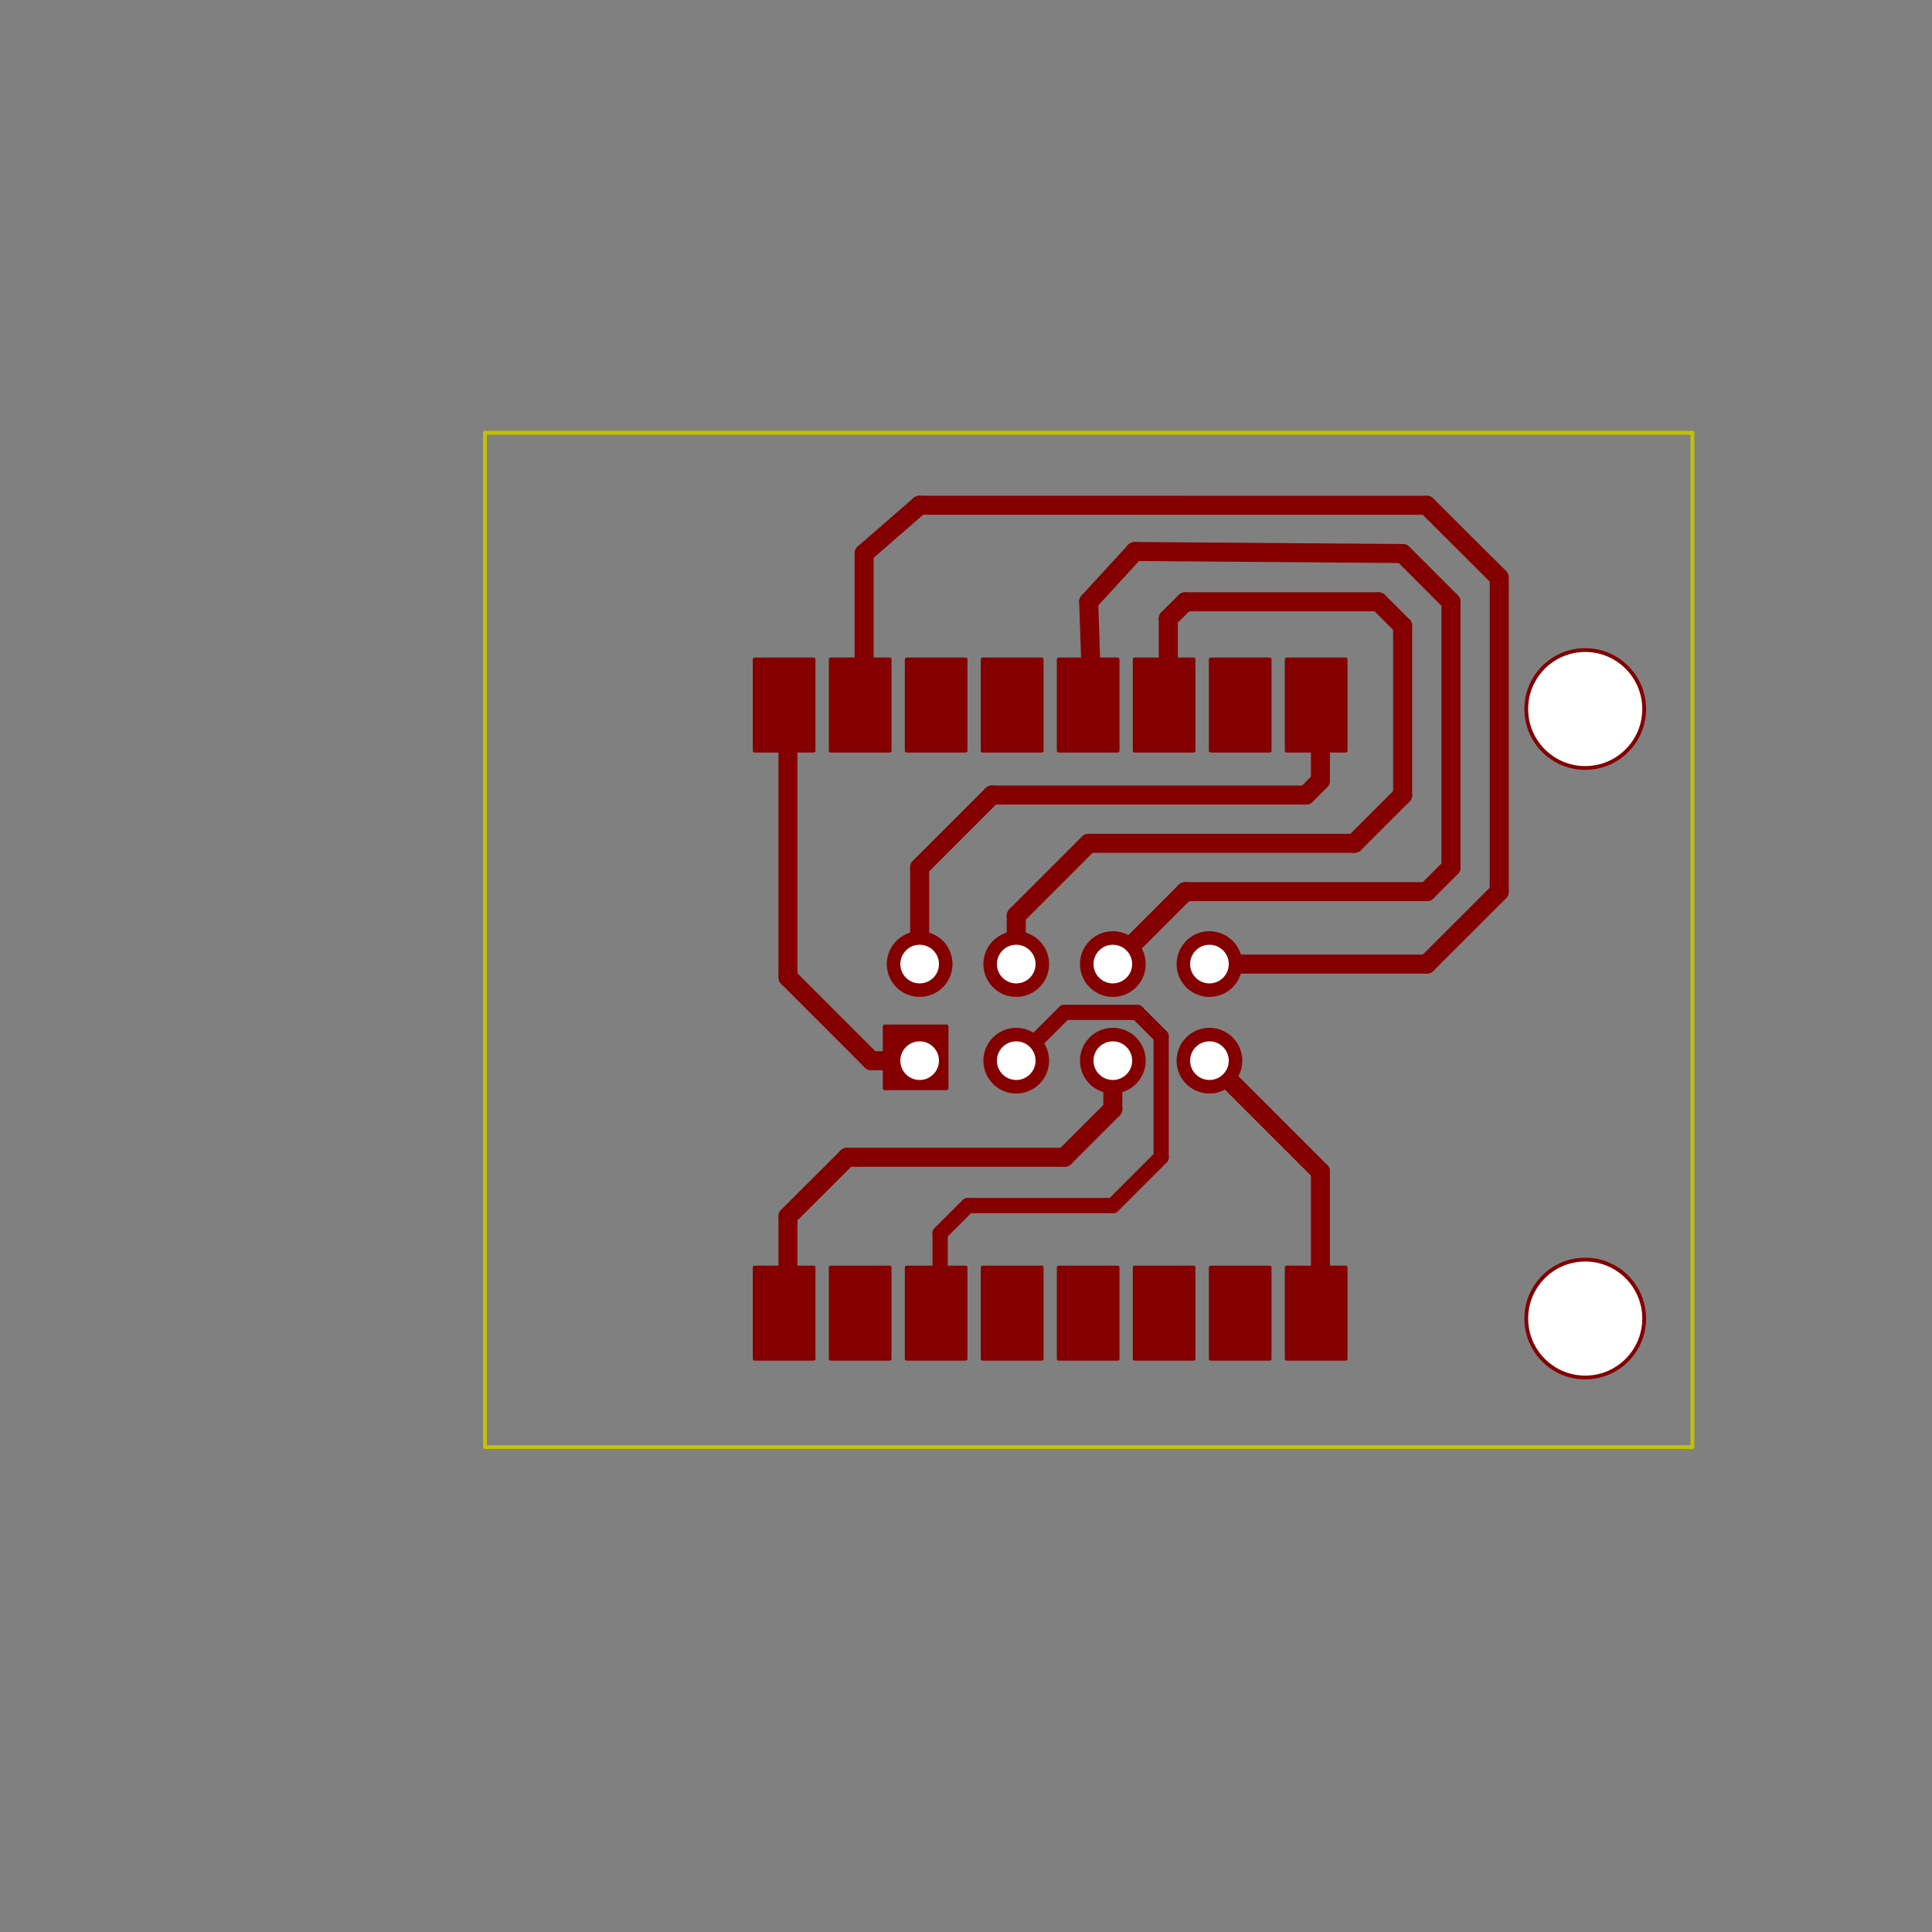 <?xml version="1.0" encoding="UTF-8" standalone="no"?>
<!-- Created with Inkscape (http://www.inkscape.org/) -->

<svg
   xmlns:dc="http://purl.org/dc/elements/1.1/"
   xmlns:cc="http://creativecommons.org/ns#"
   xmlns:rdf="http://www.w3.org/1999/02/22-rdf-syntax-ns#"
   xmlns:svg="http://www.w3.org/2000/svg"
   xmlns="http://www.w3.org/2000/svg"
   xmlns:sodipodi="http://sodipodi.sourceforge.net/DTD/sodipodi-0.dtd"
   xmlns:inkscape="http://www.inkscape.org/namespaces/inkscape"
   width="2in"
   height="2in"
   id="svg5136"
   version="1.1"
   inkscape:version="0.91pre2_64bit r13532"
   viewBox="0 0 50.8 50.8"
   inkscape:export-filename="C:\Users\Phillip\Documents\GitHub\ESP-Breakout\out\ESP-Breakout.pms-F_Cu.png"
   inkscape:export-xdpi="120"
   inkscape:export-ydpi="120"
   sodipodi:docname="ESP-Breakout.pms-F_Cu.1.svg">
  <rect x="0" y="0" width="50.8" height="50.8" fill="#808080" stroke="none"/>
  <defs
     id="defs5138" />
  <sodipodi:namedview
     id="base"
     pagecolor="#ffffff"
     bordercolor="#666666"
     borderopacity="1.0"
     inkscape:pageopacity="0.0"
     inkscape:pageshadow="2"
     inkscape:zoom="3.959798"
     inkscape:cx="72.167184"
     inkscape:cy="75.609305"
     inkscape:document-units="mm"
     inkscape:current-layer="layer1"
     showgrid="false"
     units="in"
     inkscape:window-width="1600"
     inkscape:window-height="837"
     inkscape:window-x="-8"
     inkscape:window-y="-8"
     inkscape:window-maximized="1" />
  <g
     inkscape:label="Layer 1"
     inkscape:groupmode="layer"
     id="layer1"
     transform="translate(0,-246.2)">
    <g
       transform="matrix(0.009,0,0,0.009,-414.62,616.483)"
       style="fill:#c2c200;fill-opacity:0;stroke:#c2c200;stroke-width:39.37;stroke-linecap:round;stroke-linejoin:round;stroke-opacity:1"
       id="g706">
      <path
         inkscape:connector-curvature="0"
         d="m 51013.429,-39878.225 -3527.78,0"
         id="path708"
         style="stroke-width:11.111" />
      <path
         inkscape:connector-curvature="0"
         d="m 51013.429,-36914.883 0,-2963.342"
         id="path710"
         style="stroke-width:11.111" />
      <path
         inkscape:connector-curvature="0"
         d="m 47485.649,-36914.883 3527.78,0"
         id="path712"
         style="stroke-width:11.111" />
      <path
         inkscape:connector-curvature="0"
         d="m 47485.649,-39878.225 0,2963.342"
         id="path714"
         style="stroke-width:11.111" />
    </g>
    <g
       transform="matrix(0.009,0,0,0.009,-414.62,616.483)"
       style="fill:#840000;fill-opacity:1;stroke:#840000;stroke-width:39.37;stroke-linecap:round;stroke-linejoin:round;stroke-opacity:1"
       id="g718">
      <circle
         cx="50700.184"
         cy="-37290.32"
         r="172.222"
         id="circle720"
         style="stroke-width:11.111"
         d="m 50872.406,-37290.32 a 172.222,172.222 0 0 1 -172.222,172.222 172.222,172.222 0 0 1 -172.223,-172.222 172.222,172.222 0 0 1 172.223,-172.222 172.222,172.222 0 0 1 172.222,172.222 z" />
      <circle
         cx="50700.184"
         cy="-39071.098"
         r="172.222"
         id="circle722"
         style="stroke-width:11.111"
         d="m 50872.406,-39071.098 a 172.222,172.222 0 0 1 -172.222,172.223 172.222,172.222 0 0 1 -172.223,-172.223 172.222,172.222 0 0 1 172.223,-172.222 172.222,172.222 0 0 1 172.222,172.222 z" />
      <polyline
         style="fill-rule:evenodd"
         points="50332,46122 50332,45177 50942,45177 50942,46122 50332,46122 "
         id="polyline724"
         transform="matrix(0.282,0,0,0.282,34080.087,-50179.347)" />
      <polyline
         style="fill-rule:evenodd"
         points="51120,46122 51120,45177 51730,45177 51730,46122 51120,46122 "
         id="polyline726"
         transform="matrix(0.282,0,0,0.282,34080.087,-50179.347)" />
      <polyline
         style="fill-rule:evenodd"
         points="51907,46122 51907,45177 52517,45177 52517,46122 51907,46122 "
         id="polyline728"
         transform="matrix(0.282,0,0,0.282,34080.087,-50179.347)" />
      <polyline
         style="fill-rule:evenodd"
         points="52694,46122 52694,45177 53305,45177 53305,46122 52694,46122 "
         id="polyline730"
         transform="matrix(0.282,0,0,0.282,34080.087,-50179.347)" />
      <polyline
         style="fill-rule:evenodd"
         points="53482,46122 53482,45177 54092,45177 54092,46122 53482,46122 "
         id="polyline732"
         transform="matrix(0.282,0,0,0.282,34080.087,-50179.347)" />
      <polyline
         style="fill-rule:evenodd"
         points="54269,46122 54269,45177 54879,45177 54879,46122 54269,46122 "
         id="polyline734"
         transform="matrix(0.282,0,0,0.282,34080.087,-50179.347)" />
      <polyline
         style="fill-rule:evenodd"
         points="55057,46122 55057,45177 55667,45177 55667,46122 55057,46122 "
         id="polyline736"
         transform="matrix(0.282,0,0,0.282,34080.087,-50179.347)" />
      <polyline
         style="fill-rule:evenodd"
         points="55844,46122 55844,45177 56454,45177 56454,46122 55844,46122 "
         id="polyline738"
         transform="matrix(0.282,0,0,0.282,34080.087,-50179.347)" />
      <polyline
         style="fill-rule:evenodd"
         points="55844,39822 55844,38877 56454,38877 56454,39822 55844,39822 "
         id="polyline740"
         transform="matrix(0.282,0,0,0.282,34080.087,-50179.347)" />
      <polyline
         style="fill-rule:evenodd"
         points="55057,39822 55057,38877 55667,38877 55667,39822 55057,39822 "
         id="polyline742"
         transform="matrix(0.282,0,0,0.282,34080.087,-50179.347)" />
      <polyline
         style="fill-rule:evenodd"
         points="53482,39822 53482,38877 54092,38877 54092,39822 53482,39822 "
         id="polyline744"
         transform="matrix(0.282,0,0,0.282,34080.087,-50179.347)" />
      <polyline
         style="fill-rule:evenodd"
         points="52694,39822 52694,38877 53305,38877 53305,39822 52694,39822 "
         id="polyline746"
         transform="matrix(0.282,0,0,0.282,34080.087,-50179.347)" />
      <polyline
         style="fill-rule:evenodd"
         points="51907,39822 51907,38877 52517,38877 52517,39822 51907,39822 "
         id="polyline748"
         transform="matrix(0.282,0,0,0.282,34080.087,-50179.347)" />
      <polyline
         style="fill-rule:evenodd"
         points="51120,39822 51120,38877 51730,38877 51730,39822 51120,39822 "
         id="polyline750"
         transform="matrix(0.282,0,0,0.282,34080.087,-50179.347)" />
      <polyline
         style="fill-rule:evenodd"
         points="50332,39822 50332,38877 50942,38877 50942,39822 50332,39822 "
         id="polyline752"
         transform="matrix(0.282,0,0,0.282,34080.087,-50179.347)" />
      <polyline
         style="fill-rule:evenodd"
         points="54269,39822 54269,38877 54879,38877 54879,39822 54269,39822 "
         id="polyline754"
         transform="matrix(0.282,0,0,0.282,34080.087,-50179.347)" />
      <polyline
         style="fill-rule:evenodd"
         points="52320,43320 51679,43320 51679,42679 52320,42679 52320,43320 "
         id="polyline756"
         transform="matrix(0.282,0,0,0.282,34080.087,-50179.347)" />
    </g>
    <g
       transform="matrix(0.009,0,0,0.009,-414.62,616.483)"
       style="fill:#840000;fill-opacity:0;stroke:#840000;stroke-width:680;stroke-linecap:round;stroke-linejoin:round;stroke-opacity:1"
       id="g760">
      <path
         inkscape:connector-curvature="0"
         d="m 48755.649,-38326.005 0,0"
         id="path762"
         style="stroke-width:191.911" />
      <path
         inkscape:connector-curvature="0"
         d="m 49037.868,-38043.786 0,0"
         id="path764"
         style="stroke-width:191.911" />
      <path
         inkscape:connector-curvature="0"
         d="m 49037.868,-38326.005 0,0"
         id="path766"
         style="stroke-width:191.911" />
      <path
         inkscape:connector-curvature="0"
         d="m 49320.088,-38043.786 0,0"
         id="path768"
         style="stroke-width:191.911" />
      <path
         inkscape:connector-curvature="0"
         d="m 49320.088,-38326.005 0,0"
         id="path770"
         style="stroke-width:191.911" />
      <path
         inkscape:connector-curvature="0"
         d="m 49602.307,-38043.786 0,0"
         id="path772"
         style="stroke-width:191.911" />
      <path
         inkscape:connector-curvature="0"
         d="m 49602.307,-38326.005 0,0"
         id="path774"
         style="stroke-width:191.911" />
    </g>
    <g
       transform="matrix(0.009,0,0,0.009,-414.62,616.483)"
       style="fill:#840000;fill-opacity:0;stroke:#840000;stroke-width:196.85;stroke-linecap:round;stroke-linejoin:round;stroke-opacity:1"
       id="g776">
      <path
         inkscape:connector-curvature="0"
         d="m 48370.991,-37296.162 0,-292.684"
         id="path778"
         style="stroke-width:55.555" />
      <path
         inkscape:connector-curvature="0"
         d="m 49320.088,-37902.663 0,-141.123"
         id="path780"
         style="stroke-width:55.555" />
      <path
         inkscape:connector-curvature="0"
         d="m 49178.991,-37761.566 141.097,-141.097"
         id="path782"
         style="stroke-width:55.555" />
      <path
         inkscape:connector-curvature="0"
         d="m 48543.991,-37761.566 635,0"
         id="path784"
         style="stroke-width:55.555" />
      <path
         inkscape:connector-curvature="0"
         d="m 48370.991,-37588.846 173,-172.72"
         id="path786"
         style="stroke-width:55.555" />
    </g>
    <g
       transform="matrix(0.009,0,0,0.009,-414.62,616.483)"
       style="fill:#840000;fill-opacity:0;stroke:#840000;stroke-width:157.48;stroke-linecap:round;stroke-linejoin:round;stroke-opacity:1"
       id="g788">
      <path
         inkscape:connector-curvature="0"
         d="m 48815.491,-37296.162 0,-243.281"
         id="path790"
         style="stroke-width:44.444" />
      <path
         inkscape:connector-curvature="0"
         d="m 49178.991,-38184.883 -141.123,141.097"
         id="path792"
         style="stroke-width:44.444" />
      <path
         inkscape:connector-curvature="0"
         d="m 49390.649,-38184.883 -211.658,0"
         id="path794"
         style="stroke-width:44.444" />
      <path
         inkscape:connector-curvature="0"
         d="m 49461.21,-38114.347 -70.561,-70.536"
         id="path796"
         style="stroke-width:44.444" />
      <path
         inkscape:connector-curvature="0"
         d="m 49461.21,-37761.566 0,-352.781"
         id="path798"
         style="stroke-width:44.444" />
      <path
         inkscape:connector-curvature="0"
         d="m 49320.088,-37620.444 141.122,-141.122"
         id="path800"
         style="stroke-width:44.444" />
      <path
         inkscape:connector-curvature="0"
         d="m 48896.771,-37620.444 423.317,0"
         id="path802"
         style="stroke-width:44.444" />
      <path
         inkscape:connector-curvature="0"
         d="m 48815.491,-37539.443 81.28,-81.001"
         id="path804"
         style="stroke-width:44.444" />
    </g>
    <g
       transform="matrix(0.009,0,0,0.009,-414.62,616.483)"
       style="fill:#840000;fill-opacity:0;stroke:#840000;stroke-width:196.85;stroke-linecap:round;stroke-linejoin:round;stroke-opacity:1"
       id="g806">
      <path
         inkscape:connector-curvature="0"
         d="m 49926.589,-37296.162 0,-423.342"
         id="path808"
         style="stroke-width:55.555" />
      <path
         inkscape:connector-curvature="0"
         d="m 49926.589,-37719.504 -324.282,-324.282"
         id="path810"
         style="stroke-width:55.555" />
      <path
         inkscape:connector-curvature="0"
         d="m 48755.649,-38326.005 0,-282.22"
         id="path812"
         style="stroke-width:55.555" />
      <path
         inkscape:connector-curvature="0"
         d="m 49926.589,-38862.225 0,-211.658"
         id="path814"
         style="stroke-width:55.555" />
      <path
         inkscape:connector-curvature="0"
         d="m 49884.526,-38819.883 42.063,-42.342"
         id="path816"
         style="stroke-width:55.555" />
      <path
         inkscape:connector-curvature="0"
         d="m 48967.307,-38819.883 917.219,0"
         id="path818"
         style="stroke-width:55.555" />
      <path
         inkscape:connector-curvature="0"
         d="m 48755.649,-38608.225 211.658,-211.658"
         id="path820"
         style="stroke-width:55.555" />
      <path
         inkscape:connector-curvature="0"
         d="m 49320.088,-38326.005 211.683,-211.658"
         id="path822"
         style="stroke-width:55.555" />
      <path
         inkscape:connector-curvature="0"
         d="m 49249.526,-39384.347 10.465,310.464"
         id="path824"
         style="stroke-width:55.555" />
      <path
         inkscape:connector-curvature="0"
         d="m 49384.451,-39531.362 -134.925,147.015"
         id="path826"
         style="stroke-width:55.555" />
      <path
         inkscape:connector-curvature="0"
         d="m 50166.771,-39525.444 -782.32,-5.918"
         id="path828"
         style="stroke-width:55.555" />
      <path
         inkscape:connector-curvature="0"
         d="m 50307.868,-39384.347 -141.097,-141.097"
         id="path830"
         style="stroke-width:55.555" />
      <path
         inkscape:connector-curvature="0"
         d="m 50307.868,-38608.225 0,-776.122"
         id="path832"
         style="stroke-width:55.555" />
      <path
         inkscape:connector-curvature="0"
         d="m 50237.307,-38537.663 70.561,-70.562"
         id="path834"
         style="stroke-width:55.555" />
      <path
         inkscape:connector-curvature="0"
         d="m 49531.771,-38537.663 705.536,0"
         id="path836"
         style="stroke-width:55.555" />
      <path
         inkscape:connector-curvature="0"
         d="m 49602.307,-38326.005 635,0"
         id="path838"
         style="stroke-width:55.555" />
      <path
         inkscape:connector-curvature="0"
         d="m 48593.368,-39525.444 0,451.561"
         id="path840"
         style="stroke-width:55.555" />
      <path
         inkscape:connector-curvature="0"
         d="m 48755.649,-39666.566 -162.281,141.122"
         id="path842"
         style="stroke-width:55.555" />
      <path
         inkscape:connector-curvature="0"
         d="m 50237.028,-39666.287 -1481.379,-0.254"
         id="path844"
         style="stroke-width:55.555" />
      <path
         inkscape:connector-curvature="0"
         d="m 50448.991,-39454.883 -211.963,-211.404"
         id="path846"
         style="stroke-width:55.555" />
      <path
         inkscape:connector-curvature="0"
         d="m 50448.991,-38537.663 0,-917.22"
         id="path848"
         style="stroke-width:55.555" />
      <path
         inkscape:connector-curvature="0"
         d="m 50237.307,-38326.005 211.684,-211.658"
         id="path850"
         style="stroke-width:55.555" />
      <path
         inkscape:connector-curvature="0"
         d="m 48370.991,-39073.883 0,786.537"
         id="path852"
         style="stroke-width:55.555" />
      <path
         inkscape:connector-curvature="0"
         d="m 48614.526,-38043.786 141.123,0"
         id="path854"
         style="stroke-width:55.555" />
      <path
         inkscape:connector-curvature="0"
         d="m 48370.991,-38287.346 243.535,243.56"
         id="path856"
         style="stroke-width:55.555" />
      <path
         inkscape:connector-curvature="0"
         d="m 49037.868,-38326.005 0,-141.097"
         id="path858"
         style="stroke-width:55.555" />
      <path
         inkscape:connector-curvature="0"
         d="m 49482.089,-39334.944 0,261.061"
         id="path860"
         style="stroke-width:55.555" />
      <path
         inkscape:connector-curvature="0"
         d="m 49531.771,-39384.347 -49.682,49.403"
         id="path862"
         style="stroke-width:55.555" />
      <path
         inkscape:connector-curvature="0"
         d="m 50096.21,-39384.347 -564.439,0"
         id="path864"
         style="stroke-width:55.555" />
      <path
         inkscape:connector-curvature="0"
         d="m 50166.771,-39313.786 -70.561,-70.561"
         id="path866"
         style="stroke-width:55.555" />
      <path
         inkscape:connector-curvature="0"
         d="m 50166.771,-38819.883 0,-493.903"
         id="path868"
         style="stroke-width:55.555" />
      <path
         inkscape:connector-curvature="0"
         d="m 50025.649,-38678.786 141.122,-141.097"
         id="path870"
         style="stroke-width:55.555" />
      <path
         inkscape:connector-curvature="0"
         d="m 49249.526,-38678.786 776.123,0"
         id="path872"
         style="stroke-width:55.555" />
      <path
         inkscape:connector-curvature="0"
         d="m 49037.868,-38467.102 211.658,-211.684"
         id="path874"
         style="stroke-width:55.555" />
    </g>
    <g
       transform="matrix(0.009,0,0,0.009,-414.62,616.483)"
       style="fill:#ffffff;fill-opacity:1;stroke:#ffffff;stroke-width:39.37;stroke-linecap:round;stroke-linejoin:round;stroke-opacity:1"
       id="g878">
      <circle
         cx="50700.184"
         cy="-37290.32"
         r="161.111"
         id="circle880"
         style="stroke-width:11.111"
         d="m 50861.295,-37290.32 a 161.111,161.111 0 0 1 -161.111,161.111 161.111,161.111 0 0 1 -161.111,-161.111 161.111,161.111 0 0 1 161.111,-161.111 161.111,161.111 0 0 1 161.111,161.111 z" />
      <circle
         cx="50700.184"
         cy="-39071.098"
         r="161.111"
         id="circle882"
         style="stroke-width:11.111"
         d="m 50861.295,-39071.098 a 161.111,161.111 0 0 1 -161.111,161.111 161.111,161.111 0 0 1 -161.111,-161.111 161.111,161.111 0 0 1 161.111,-161.111 161.111,161.111 0 0 1 161.111,161.111 z" />
      <circle
         cx="48755.695"
         cy="-38043.785"
         r="50.889"
         id="circle884"
         style="stroke-width:11.111"
         d="m 48806.584,-38043.785 a 50.889,50.889 0 0 1 -50.889,50.889 50.889,50.889 0 0 1 -50.889,-50.889 50.889,50.889 0 0 1 50.889,-50.889 50.889,50.889 0 0 1 50.889,50.889 z" />
      <circle
         cx="48755.695"
         cy="-38325.965"
         r="50.889"
         id="circle886"
         style="stroke-width:11.111"
         d="m 48806.584,-38325.965 a 50.889,50.889 0 0 1 -50.889,50.889 50.889,50.889 0 0 1 -50.889,-50.889 50.889,50.889 0 0 1 50.889,-50.889 50.889,50.889 0 0 1 50.889,50.889 z" />
      <circle
         cx="49037.871"
         cy="-38043.785"
         r="50.889"
         id="circle888"
         style="stroke-width:11.111"
         d="m 49088.76,-38043.785 a 50.889,50.889 0 0 1 -50.889,50.889 50.889,50.889 0 0 1 -50.889,-50.889 50.889,50.889 0 0 1 50.889,-50.889 50.889,50.889 0 0 1 50.889,50.889 z" />
      <circle
         cx="49037.871"
         cy="-38325.965"
         r="50.889"
         id="circle890"
         style="stroke-width:11.111"
         d="m 49088.76,-38325.965 a 50.889,50.889 0 0 1 -50.889,50.889 50.889,50.889 0 0 1 -50.889,-50.889 50.889,50.889 0 0 1 50.889,-50.889 50.889,50.889 0 0 1 50.889,50.889 z" />
      <circle
         cx="49320.051"
         cy="-38043.785"
         r="50.889"
         id="circle892"
         style="stroke-width:11.111"
         d="m 49370.94,-38043.785 a 50.889,50.889 0 0 1 -50.889,50.889 50.889,50.889 0 0 1 -50.889,-50.889 50.889,50.889 0 0 1 50.889,-50.889 50.889,50.889 0 0 1 50.889,50.889 z" />
      <circle
         cx="49320.051"
         cy="-38325.965"
         r="50.889"
         id="circle894"
         style="stroke-width:11.111"
         d="m 49370.94,-38325.965 a 50.889,50.889 0 0 1 -50.889,50.889 50.889,50.889 0 0 1 -50.889,-50.889 50.889,50.889 0 0 1 50.889,-50.889 50.889,50.889 0 0 1 50.889,50.889 z" />
      <circle
         cx="49602.328"
         cy="-38043.785"
         r="50.889"
         id="circle896"
         style="stroke-width:11.111"
         d="m 49653.217,-38043.785 a 50.889,50.889 0 0 1 -50.889,50.889 50.889,50.889 0 0 1 -50.889,-50.889 50.889,50.889 0 0 1 50.889,-50.889 50.889,50.889 0 0 1 50.889,50.889 z" />
      <circle
         cx="49602.328"
         cy="-38325.965"
         r="50.889"
         id="circle898"
         style="stroke-width:11.111"
         d="m 49653.217,-38325.965 a 50.889,50.889 0 0 1 -50.889,50.889 50.889,50.889 0 0 1 -50.889,-50.889 50.889,50.889 0 0 1 50.889,-50.889 50.889,50.889 0 0 1 50.889,50.889 z" />
    </g>
  </g>
</svg>
